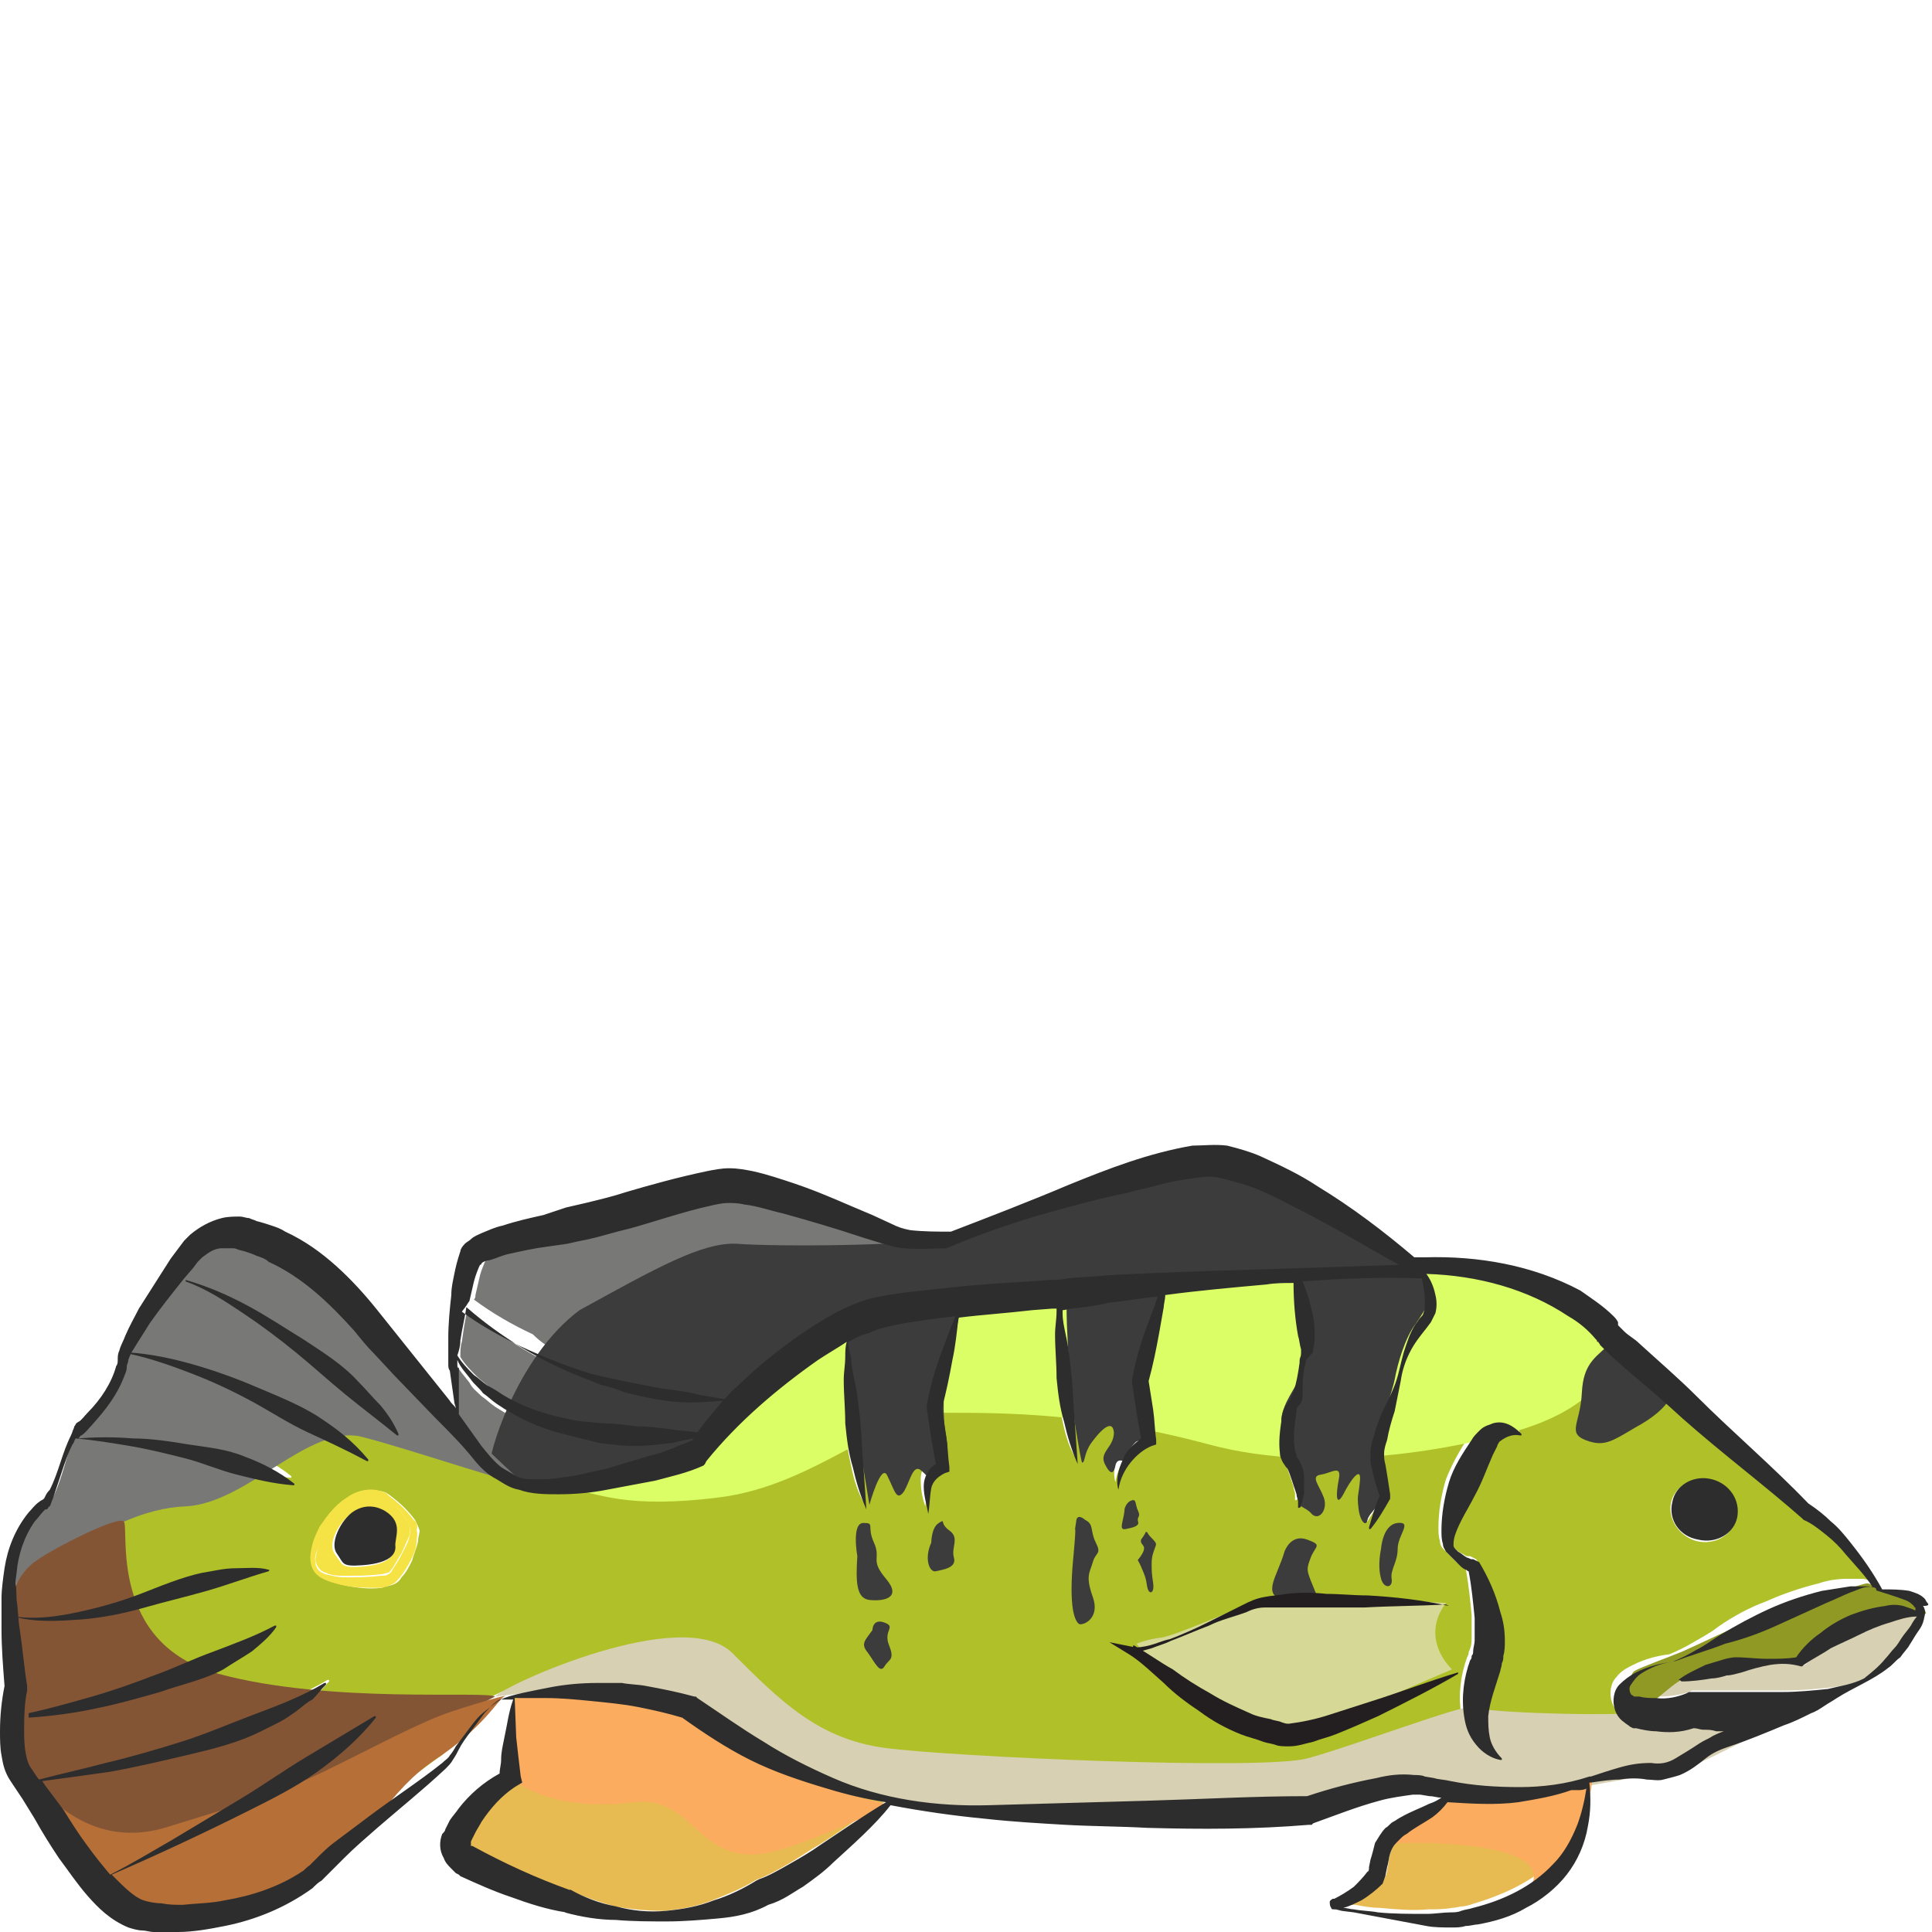 <?xml version="1.0" encoding="utf-8"?>
<!-- Generator: Adobe Illustrator 23.0.0, SVG Export Plug-In . SVG Version: 6.00 Build 0)  -->
<svg version="1.1" id="Layer_1" xmlns="http://www.w3.org/2000/svg" xmlns:xlink="http://www.w3.org/1999/xlink" x="0px" y="0px"
	 viewBox="0 0 128 128" style="enable-background:new 0 0 128 128;" xml:space="preserve">
<style type="text/css">
	.st0{fill:#787877;}
	.st1{fill:#E8BA52;}
	.st2{fill:#D3B48C;}
	.st3{fill:#D8D0B2;}
	.st4{fill:#F5E345;}
	.st5{fill:#B0C029;}
	.st6{fill:#3D3C3C;}
	.st7{fill:#2D2D2D;}
	.st8{fill:#DBFE66;}
	.st9{fill:#845535;}
	.st10{fill:#919925;}
	.st11{fill:#B56F37;}
	.st12{fill:#FCAC5F;}
	.st13{fill:#D6D895;}
	.st14{fill:#231F20;}
</style>
<g>
	<g>
		<path class="st0" d="M32.4,91.9c0.3,0.2,0.6,0.4,1,0.6c1.3,0.8,2.8,1.3,4.3,1.6c0.7,0.2,1.5,0.2,2.3,0.3c0.8,0,1.5,0.1,2.3,0.2
			c0.8,0,1.5,0.1,2.3,0.2c0.6,0,1.1,0.1,1.7,0.2c0.5-0.7,1.1-1.4,1.7-2.1c-1.3,0.2-2.5,0.2-3.8,0c-0.9-0.1-1.7-0.3-2.5-0.5
			c-0.4-0.1-0.8-0.3-1.2-0.4c-0.4-0.1-0.8-0.3-1.2-0.4c-1.6-0.6-3.1-1.3-4.6-2.2c-1.3-0.8-2.5-1.7-3.7-2.7c-0.2,0.7-0.3,1.5-0.4,2.2
			c-0.1,0.3-0.1,0.6-0.1,1c0.3,0.5,0.7,0.9,1.1,1.3C31.8,91.4,32.1,91.6,32.4,91.9z"/>
		<path class="st0" d="M30.3,91.5l0,1.4c0,0.3,0,0.7,0,1c0.5,0.7,1,1.4,1.5,2.1c0.4,0.5,0.8,1,1.3,1.4c0.3,0.2,0.6,0.5,1,0.6
			c0.4,0.1,0.9,0.2,1.3,0.2c0.5,0,1-0.1,1.6-0.1c1-0.2,2.1-0.4,3.1-0.6c1-0.3,2-0.6,3-0.9c0.5-0.2,1-0.3,1.5-0.5
			c0.4-0.2,0.8-0.3,1.2-0.5c0,0,0,0,0-0.1c-0.5,0.1-0.9,0.2-1.4,0.3c-0.8,0.1-1.6,0.1-2.4,0.2c-0.8,0-1.6-0.1-2.4-0.2l-1.2-0.3
			c-0.4-0.1-0.8-0.2-1.2-0.3c-1.5-0.4-3-1.1-4.4-2c-0.3-0.2-0.6-0.5-0.9-0.7c-0.3-0.3-0.6-0.5-0.8-0.9c-0.3-0.4-0.7-0.8-0.9-1.3
			c0,0,0,0,0,0.1l0,0.3c0,0.1,0,0.2,0,0.3L30.3,91.5z"/>
		<path class="st1" d="M49.6,116.6c-1.6-0.8-3.1-1.7-4.5-2.8c-0.9-0.3-1.9-0.5-2.9-0.7c-1-0.2-2-0.3-3.1-0.4c-1-0.1-2.1-0.2-3.1-0.2
			c-0.7,0-1.3,0-2,0l0.1,2.6c0.1,0.9,0.1,1.8,0.3,2.6l0.1,0.4l-0.5,0.3c-0.9,0.6-1.6,1.4-2.2,2.3c-0.2,0.2-0.3,0.5-0.4,0.7l-0.2,0.4
			l-0.1,0.2c0,0.1,0,0,0,0.1c0,0,0,0.1,0,0.1c0,0,0,0,0,0.1l0,0c0,0,0,0,0,0c0,0,0.1,0,0.1,0c1,0.6,2.1,1.1,3.2,1.6
			c1.1,0.5,2.1,1,3.2,1.3l0.1,0c1,0.5,2,0.8,3,1.1c1.1,0.2,2.2,0.3,3.3,0.3c1.1-0.1,2.2-0.3,3.2-0.7c1-0.4,2-0.8,2.8-1.3l0,0
			l0.2-0.1c0.6-0.2,1.3-0.6,2-1c0.7-0.4,1.4-0.9,2.1-1.3c1.3-0.8,2.9-2,4.3-2.8c-1.3-0.3-2.6-0.6-3.9-0.9
			C53,118,51.3,117.4,49.6,116.6z"/>
		<path class="st0" d="M39.5,90.6c1.6,0.5,3.2,0.7,4.8,1c0.8,0.2,1.6,0.3,2.4,0.4c0.5,0.1,1.1,0.2,1.7,0.3c0.2-0.3,0.5-0.5,0.8-0.8
			c1.3-1.2,2.6-2.4,4.1-3.4c1.5-1,2.9-2,4.9-2.5c1.8-0.4,3.5-0.6,5.2-0.7c1.7-0.1,3.4-0.3,5.2-0.4l1.3-0.1c0.4,0,0.8,0,1.2-0.1
			c0.9-0.1,1.7-0.2,2.6-0.2c3.4-0.3,6.9-0.3,10.3-0.4l9.1-0.3c-2.2-1.2-4.3-2.5-6.5-3.6c-1.2-0.6-2.5-1.2-3.7-1.7
			c-0.6-0.2-1.3-0.4-1.9-0.5c-0.6-0.1-1.2,0-1.8,0.1c-0.7,0.1-1.3,0.2-2,0.4c-0.7,0.1-1.3,0.3-2,0.5c-1.4,0.3-2.7,0.7-4.1,1
			c-2.7,0.7-5.4,1.6-8,2.7l0,0l0,0c-0.9,0.1-1.9,0.1-2.8,0c-0.5,0-1-0.2-1.4-0.3l-1.3-0.4c-1.8-0.6-3.5-1.1-5.3-1.6
			c-0.9-0.2-1.8-0.5-2.6-0.6c-0.4-0.1-0.9-0.1-1.1-0.1c-0.4,0.1-0.8,0.1-1.2,0.2c-1.7,0.4-3.5,1-5.3,1.5c-0.9,0.3-1.8,0.5-2.7,0.7
			c-0.5,0.1-1,0.2-1.4,0.3l-1.4,0.2c-0.9,0.2-1.8,0.3-2.6,0.5c-0.4,0.1-0.9,0.2-1.2,0.4c-0.2,0.1-0.4,0.1-0.5,0.2
			c-0.1,0-0.1,0.1-0.1,0.1c0,0,0,0,0,0c-0.1,0.3-0.3,0.7-0.4,1.1c-0.1,0.4-0.2,0.9-0.3,1.3c0,0.1,0,0.2-0.1,0.3
			c1.2,0.9,2.6,1.7,3.9,2.3C36.4,89.5,37.9,90.1,39.5,90.6z"/>
		<path class="st1" d="M104.2,118.3c-1.1,0.4-2.3,0.6-3.5,0.8c-1.6,0.2-3.2,0.2-4.7,0c-0.3,0.4-0.6,0.7-1,1
			c-0.6,0.4-1.2,0.8-1.7,1.1c-0.1,0.1-0.3,0.2-0.4,0.3c-0.1,0.1-0.2,0.2-0.3,0.3c-0.2,0.2-0.3,0.4-0.4,0.7c-0.1,0.3-0.2,0.6-0.2,0.9
			l-0.1,0.5c0,0.2-0.1,0.4-0.2,0.6l0,0l0,0c-0.4,0.5-0.9,0.9-1.4,1.1c-0.4,0.2-0.8,0.4-1.2,0.5c0.2,0.1,0.5,0.1,0.7,0.1
			c0.5,0.1,1.1,0.2,1.6,0.2c1.1,0.1,2.2,0.2,3.2,0.1c0.5,0,1.1,0,1.6-0.1c0.3,0,0.5-0.1,0.7-0.1c0.2,0,0.5-0.1,0.8-0.2
			c2-0.6,3.9-1.5,5.3-2.9c0.7-0.7,1.2-1.6,1.6-2.6c0.3-0.8,0.5-1.7,0.7-2.6c-0.2,0-0.4,0-0.6,0.1
			C104.5,118.3,104.4,118.3,104.2,118.3z"/>
		<path class="st2" d="M107.2,88C107.2,88,107.2,88,107.2,88c0-0.1,0-0.1,0-0.1C107.2,87.9,107.2,87.9,107.2,88L107.2,88z"/>
		<path class="st2" d="M105.6,88.5l0-0.1C105.6,88.4,105.6,88.4,105.6,88.5C105.6,88.5,105.6,88.5,105.6,88.5z"/>
		<path class="st3" d="M113.2,110.2c0.3-0.1,0.7-0.2,1-0.3c0.3-0.1,0.7-0.2,1-0.2c0.7,0,1.4,0.1,2.1,0.1c0.6,0,1.2,0,1.9-0.1
			c0.5-0.6,1-1.1,1.6-1.6c0.6-0.5,1.3-0.9,2-1.2c0.7-0.3,1.5-0.5,2.3-0.6c0.4,0,0.8,0,1.2,0c0.3,0,0.6,0.1,0.8,0.3c0,0,0-0.1,0-0.2
			c0,0,0-0.1-0.1-0.1c-0.1-0.2-0.4-0.3-0.6-0.4c-0.5-0.2-1.8-0.6-1.8-0.6c0,0,0,0-0.1-0.1c0-0.2-0.6-0.2-0.9-0.1
			c-0.3,0.1-0.5,0.2-0.8,0.3c-0.5,0.2-1.1,0.5-1.6,0.7c-1.1,0.5-2.2,1-3.3,1.5c-1.1,0.5-2.3,0.9-3.4,1.2c-0.6,0.2-1.2,0.4-1.7,0.6
			l-0.9,0.3c-0.3,0.1-0.5,0.2-0.9,0.3l0,0l0,0c-0.8,0.1-1.5,0.3-2.1,0.8c-0.3,0.2-0.5,0.5-0.7,0.8c-0.1,0.2-0.1,0.4,0.1,0.6
			c0.1,0.1,0.1,0.1,0.2,0.1c0,0,0.1,0,0.1,0c0,0,0,0,0.1,0l0.1,0c0.4,0,0.7,0.1,1.1,0.1c0.7,0,1.4-0.1,2-0.3l0.2-0.1l0.4,0
			c0.1,0,0.4,0,0.6,0l0.7,0l1.5,0c1,0,2,0,3,0c1,0,2-0.1,3-0.2c0.8-0.1,1.7-0.3,2.4-0.7c0.5-0.4,1-0.9,1.4-1.3
			c0.2-0.2,0.4-0.4,0.6-0.7c0.2-0.2,0.3-0.4,0.5-0.7c0.2-0.3,0.4-0.5,0.6-0.8c0.2-0.2,0.3-0.4,0.4-0.6c-0.6,0-1.2,0.2-1.8,0.4
			c-0.7,0.2-1.3,0.5-2,0.8c-0.6,0.3-1.3,0.6-1.9,0.9c-0.6,0.3-1.3,0.7-1.8,1.1l-0.1,0.1l-0.1,0c-0.7-0.1-1.3-0.2-2-0.1
			c-0.7,0.1-1.3,0.4-1.9,0.5c-0.3,0.1-0.6,0.1-1,0.2c-0.3,0.1-0.6,0.1-1,0.2c-0.7,0.1-1.3,0.2-2,0.2l0,0c0,0-0.1,0-0.1-0.1
			c0,0,0,0,0-0.1C111.9,110.8,112.5,110.5,113.2,110.2z"/>
		<path class="st4" d="M25.6,98.9c-0.8-0.1-1.6,0.2-2.2,0.6c-0.6,0.5-1.1,1.1-1.6,1.8c-0.2,0.3-0.5,0.7-0.6,1
			c-0.2,0.4-0.3,0.8-0.3,1.1c0.1,0.4,0.3,0.7,0.7,0.8c0.4,0.2,0.8,0.2,1.2,0.2c0.8,0,1.7,0,2.4-0.1c0.2,0,0.4-0.1,0.5-0.1
			c0.1,0,0.2-0.2,0.3-0.3c0.2-0.3,0.4-0.7,0.6-1c0.2-0.4,0.3-0.7,0.5-1.1c0.1-0.4,0.1-0.7-0.1-1C26.6,100.2,26.1,99.6,25.6,98.9z
			 M26.1,102.6c0,0.7-0.8,1.1-2.2,1.2c-1.4,0.1-1.2-0.2-1.7-0.8c-0.5-0.7,0.1-1.8,0.8-2.5c0,0,1.1-1.1,2.4-0.3
			C26.8,100.9,26.1,101.9,26.1,102.6z"/>
		<path class="st5" d="M113.5,114.2c-0.3,0-0.5,0-0.8-0.1c-0.2,0-0.4,0-0.7-0.1c-0.9,0.3-1.7,0.3-2.5,0.2c-0.4-0.1-0.9-0.1-1.3-0.2
			l-0.2,0l-0.2-0.1c-0.2-0.1-0.3-0.2-0.4-0.3c-0.3-0.2-0.5-0.5-0.6-0.8c-0.2-0.6-0.1-1.3,0.3-1.7c0.3-0.4,0.7-0.6,1.1-0.8
			c0.8-0.4,1.6-0.6,2.4-0.7c0.5-0.2,1.1-0.5,1.6-0.8c0.5-0.3,1.1-0.6,1.6-1c1-0.7,2.1-1.3,3.2-1.7c1.1-0.5,2.3-0.9,3.5-1.2
			c0.6-0.2,1.2-0.3,1.9-0.3c0.3,0,0.6,0,1,0c0.2,0,0.3,0.1,0.5,0.1c-0.6-0.7-1.2-1.5-1.8-2.2c-0.4-0.5-0.9-0.9-1.3-1.3
			c-0.5-0.4-1-0.8-1.5-1l0,0l-0.1-0.1c-2.6-2.2-5.3-4.3-7.9-6.6c-1.3-1.2-2.5-2.3-3.9-3.4c-0.3-0.3-0.7-0.6-1-0.9
			c-0.2-0.2-0.3-0.3-0.5-0.5c0,0-0.1-0.1-0.1-0.1c0,0-0.1-0.1-0.1-0.2c0,0,0-0.1-0.1-0.1c0,0-0.1-0.1-0.1-0.1
			c-0.5-0.5-1.1-1-1.8-1.5c-2.7-1.8-6.1-2.7-9.4-2.8c0.3,0.4,0.5,0.9,0.6,1.4c0.1,0.4,0.1,0.8,0,1.2c-0.1,0.2-0.2,0.4-0.3,0.6
			l-0.3,0.4c-0.4,0.5-0.8,1-1.1,1.6c-0.3,0.6-0.5,1.2-0.6,1.9l-0.4,2c-0.1,0.6-0.3,1.3-0.5,1.9c-0.1,0.3-0.1,0.6-0.2,0.9
			c0,0.3,0,0.4,0.1,0.8c0.1,0.6,0.2,1.3,0.3,1.9l0,0.2l0,0.1c-0.4,0.7-0.9,1.3-1.3,2c0,0,0,0-0.1,0c0,0,0,0,0-0.1
			c0.2-0.7,0.4-1.4,0.7-2.1c-0.2-0.6-0.4-1.2-0.5-1.8c0-0.2-0.1-0.3-0.1-0.5c0-0.2,0-0.4,0-0.6c0-0.4,0.1-0.7,0.2-1
			c0.2-0.7,0.4-1.3,0.7-1.9c0.3-0.6,0.6-1.2,0.8-1.8c0.2-0.6,0.4-1.3,0.5-1.9c0.2-0.7,0.4-1.3,0.8-1.9c0.1-0.1,0.2-0.3,0.3-0.4
			c0.1-0.1,0.1-0.2,0.2-0.3c0.1-0.2,0.1-0.5,0.1-0.8c0-0.5-0.1-1-0.2-1.5c-2.6,0-5.2,0.1-7.9,0.2c0.2,0.5,0.4,1,0.5,1.5
			c0.2,0.6,0.3,1.3,0.3,2c0,0.3,0,0.7-0.1,1c0,0.1,0,0.2-0.1,0.3l-0.1,0.1l-0.1,0.1c-0.1,0.1-0.1,0.3-0.2,0.4
			c-0.2,0.6-0.1,1.3-0.2,2c0,0.2,0,0.4-0.1,0.6c0,0,0,0.1-0.1,0.2c0,0.1-0.1,0.1-0.1,0.1c0,0,0,0.1-0.1,0.2
			c-0.1,0.3-0.1,0.6-0.1,0.9c-0.1,0.6,0,1.2,0,1.8c0,0.1,0.1,0.2,0.1,0.3c0,0,0.2,0.3,0.2,0.4c0.2,0.4,0.2,0.7,0.3,1.1
			c0,0.4,0,0.7,0,1c0,0.2-0.1,0.3-0.1,0.5c0,0.1-0.1,0.2-0.1,0.3c0,0.1-0.1,0.2-0.2,0.2c0,0,0,0,0,0c0,0,0,0,0,0l0,0
			c0-0.1,0-0.3,0-0.4c0-0.2-0.1-0.3-0.1-0.5c-0.1-0.3-0.2-0.6-0.3-0.9c-0.1-0.3-0.2-0.6-0.3-0.8c-0.1-0.1-0.1-0.1-0.3-0.4
			c-0.1-0.2-0.2-0.4-0.2-0.6c-0.2-0.8-0.1-1.5,0.1-2.2c0.1-0.3,0.2-0.7,0.3-1c0-0.1,0.1-0.2,0.2-0.3c0-0.1,0.1-0.1,0.1-0.1
			c0,0,0,0,0-0.1c0.1-0.1,0.1-0.2,0.2-0.4c0.2-0.6,0.3-1.3,0.4-1.9c0-0.2,0.1-0.3,0.1-0.5l0-0.1l0-0.1c0,0,0-0.1,0-0.2
			c0-0.3-0.1-0.6-0.2-0.9c-0.2-1.1-0.3-2.3-0.3-3.5c-0.6,0-1.2,0.1-1.8,0.1c-2.2,0.2-4.5,0.5-6.7,0.7c0,0.3-0.1,0.5-0.1,0.8
			c-0.1,0.6-0.2,1.1-0.3,1.7c-0.2,1.1-0.4,2.2-0.7,3.2c0.1,0.6,0.2,1.3,0.3,1.9c0.1,0.7,0.1,1.3,0.2,2l0,0.3l-0.3,0.1
			c-0.5,0.2-1,0.6-1.4,1.1c-0.4,0.5-0.7,1.1-0.8,1.8c-0.2-0.7,0-1.4,0.3-2c0.3-0.5,0.7-1,1.2-1.4c-0.1-0.6-0.2-1.1-0.3-1.7
			c-0.1-0.7-0.2-1.3-0.3-2l0-0.1l0-0.1c0.3-1.1,0.6-2.2,0.9-3.3c0.2-0.5,0.4-1.1,0.6-1.6c0.1-0.2,0.1-0.4,0.2-0.6
			c-1.1,0.1-2.1,0.3-3.2,0.4c-0.9,0.1-1.7,0.2-2.5,0.4c-0.2,0-0.4,0.1-0.6,0.1c0,0.1,0,0.1,0,0.2c0.1,0.5,0.2,0.9,0.2,1.4
			c0.1,0.9,0.3,1.9,0.4,2.8c0.1,1,0.2,1.9,0.2,2.9l0.2,2.9c-0.5-0.9-0.7-1.8-0.9-2.8c-0.2-0.9-0.3-1.9-0.5-2.9
			c-0.1-1-0.2-1.9-0.1-2.9c0-0.5,0-1,0.1-1.5c0-0.1,0-0.1,0-0.2c-0.1,0-0.2,0-0.3,0l-1.3,0.1c-1.6,0.1-3.3,0.3-4.9,0.5
			c-0.1,1-0.2,1.9-0.4,2.8c-0.2,1.1-0.4,2.2-0.7,3.2c0.1,0.6,0.2,1.3,0.3,1.9c0.1,0.7,0.1,1.3,0.2,2l0,0.3l-0.3,0.1
			c-0.4,0.2-0.8,0.5-0.9,1c-0.2,0.5-0.1,1.1-0.2,1.7c-0.2-0.6-0.3-1.1-0.3-1.8c0-0.3,0.1-0.7,0.3-1c0.1-0.2,0.3-0.3,0.5-0.5
			c-0.1-0.6-0.2-1.1-0.3-1.7c-0.1-0.7-0.2-1.3-0.3-2l0-0.1l0-0.1c0.3-1.1,0.6-2.2,0.9-3.3c0.2-0.5,0.4-1.1,0.6-1.6
			c0.1-0.3,0.3-0.7,0.4-1c0,0,0,0,0,0c-1.7,0.2-3.4,0.4-4.9,0.8c-0.4,0.1-0.7,0.2-1.1,0.4c-0.4,0.2-0.7,0.3-1.1,0.5c0,0,0,0,0,0
			c0.1,0.4,0.1,0.7,0.2,1.1c0.1,0.5,0.2,0.9,0.2,1.4c0.1,0.9,0.3,1.9,0.4,2.8c0.1,1,0.2,1.9,0.2,2.9l0.2,2.9
			c-0.5-0.9-0.7-1.8-0.9-2.8c-0.2-0.9-0.3-1.9-0.5-2.9c-0.1-1-0.2-1.9-0.1-2.9c0-0.5,0-1,0.1-1.5c0-0.3,0.1-0.7,0.1-1
			c-0.7,0.4-1.3,0.7-1.9,1.2c-2.8,1.9-5.3,4.1-7.4,6.7l-0.1,0.2l-0.1,0.1c-1.1,0.5-2.1,0.7-3.2,1c-1,0.2-2.1,0.5-3.2,0.6
			c-1.1,0.2-2.1,0.3-3.2,0.3c-0.9,0-1.8,0-2.6-0.3c-0.5-0.1-1-0.4-1.5-0.7c-0.5-0.4-1-0.8-1.5-1.3c-0.9-1-1.8-1.9-2.6-2.8l-2.7-2.8
			l-1.3-1.4c-0.5-0.5-0.9-1-1.3-1.5c-1.7-1.9-3.5-3.6-5.7-4.6c-0.3-0.1-0.5-0.3-0.8-0.4c-0.3-0.1-0.6-0.2-0.8-0.3l-0.4-0.1
			c-0.1,0-0.2-0.1-0.4-0.1c-0.2,0-0.5,0-0.7,0c-0.5,0.1-0.9,0.3-1.3,0.6c-0.1,0.1-0.2,0.2-0.3,0.3l-0.3,0.4l-0.6,0.7
			c-0.8,1-1.6,2-2.3,3c-0.4,0.5-0.7,1-1,1.6c-0.1,0.3-0.3,0.5-0.4,0.8c-0.1,0.1-0.1,0.3-0.1,0.4c0,0.2-0.1,0.4-0.1,0.5
			c-0.4,1.4-1.3,2.4-2.2,3.4c-0.2,0.2-0.4,0.5-0.7,0.7c-0.1,0-0.1,0.1-0.2,0.2c1.2-0.1,2.4-0.1,3.6,0c1.2,0.1,2.5,0.2,3.7,0.4
			c1.2,0.2,2.5,0.4,3.7,0.8c1.2,0.4,2.3,1,3.3,1.8c0,0,0,0.1,0,0.1c0,0,0,0-0.1,0c-1.3-0.1-2.5-0.4-3.7-0.7
			c-1.2-0.3-2.3-0.7-3.5-1.1c-1.2-0.3-2.4-0.6-3.6-0.8c-1.2-0.2-2.4-0.4-3.6-0.5C5.1,95.3,5,95.4,5,95.5c-0.2,0.6-0.5,1.2-0.7,1.8
			l-0.6,1.8c-0.1,0.2-0.1,0.3-0.2,0.5c0,0,0,0.1-0.1,0.1c0,0,0,0.1-0.1,0.1c-0.1,0.1-0.1,0-0.1,0l0,0c0,0-0.1,0.1-0.1,0.1
			c-0.2,0.2-0.4,0.4-0.6,0.7c-0.7,1-1.1,2.2-1.2,3.4c-0.1,0.6-0.1,1.2,0,1.8c0,0.6,0.1,1.3,0.2,1.9c0.1,1.3,0.3,2.6,0.5,3.8l0,0.1
			l0,0.2c-0.1,0.9-0.2,1.9-0.2,2.8c0,0.9,0.2,1.9,0.5,2.4l0.2,0.3l0.2,0.3l0.1,0.1c1.5-0.3,3-0.7,4.4-1.1c1.7-0.4,3.3-0.9,5-1.4
			c1.6-0.5,3.2-1.2,4.8-1.8c1.6-0.6,3.2-1.2,4.7-2.1l0,0c0,0,0.1,0,0.1,0c0,0,0,0.1,0,0.1c-0.3,0.3-0.6,0.7-0.9,1
			c-0.3,0.3-0.7,0.6-1.1,0.8c-0.4,0.3-0.8,0.5-1.1,0.7c-0.4,0.2-0.8,0.4-1.2,0.6c-1.6,0.8-3.3,1.2-5,1.6c-1.7,0.4-3.4,0.8-5.1,1.1
			c-1.5,0.2-3,0.5-4.4,0.6l0.2,0.4l0.8,1.3c0.5,0.8,1.1,1.6,1.6,2.4c0.5,0.7,1,1.3,1.5,1.9c1.4-0.8,2.7-1.5,4.1-2.3
			c1.5-0.9,3-1.8,4.5-2.7c1.5-0.9,2.9-1.9,4.4-2.8c1.5-0.9,3-1.7,4.5-2.7c0,0,0.1,0,0.1,0c0,0,0,0.1,0,0.1c-1.1,1.5-2.5,2.6-3.9,3.6
			c-1.4,1-3,1.8-4.6,2.6c-2.9,1.5-5.9,3-9,4.2c0.1,0.1,0.1,0.1,0.2,0.2c0.6,0.7,1.3,1.3,1.9,1.5c0.2,0.1,0.7,0.2,1.2,0.2
			c0.5,0,0.9,0.1,1.4,0.1c0.9,0,1.9-0.1,2.8-0.3c1.8-0.3,3.6-0.9,5.1-1.9c0.2-0.1,0.4-0.3,0.5-0.4l0.2-0.2l0.3-0.3
			c0.4-0.3,0.8-0.7,1.1-1c0.8-0.6,1.6-1.3,2.4-1.8c1.6-1.2,3.2-2.3,4.8-3.5c0.2-0.1,0.4-0.3,0.5-0.5c0.1-0.1,0.3-0.4,0.4-0.6
			c0.3-0.4,0.6-0.8,0.9-1.2c0.3-0.4,0.6-0.8,1-1.1c0.3-0.3,0.6-0.6,1.1-0.8c0.5-0.3,2.2-0.6,3.2-0.8c1.1-0.2,2.2-0.3,3.2-0.3
			c0.5,0,1.1,0,1.6,0c0.5,0.1,1.1,0.1,1.6,0.2c1.1,0.1,2.2,0.4,3.2,0.7l0.1,0l0.1,0.1c1.5,1,2.9,2,4.4,2.9c1.5,0.9,3,1.8,4.6,2.4
			c3.2,1.4,6.8,1.9,10.3,1.8l10.6-0.3c3.5-0.1,7-0.3,10.5-0.3c1.5-0.5,3-0.9,4.6-1.2c0.8-0.1,1.6-0.2,2.5-0.2c0.2,0,0.5,0.1,0.7,0.1
			l0.6,0.1c0.4,0.1,0.8,0.2,1.1,0.2c1.5,0.3,3.1,0.4,4.6,0.4c1.6,0,3.1-0.2,4.6-0.7l0,0c0,0,0,0,0,0c0,0,0.1,0,0.1,0
			c0.6-0.2,1.2-0.4,1.9-0.6c0.7-0.2,1.3-0.3,2.1-0.3c0.6,0,1-0.1,1.6-0.3c0.5-0.2,1-0.6,1.6-1c0.3-0.2,0.6-0.4,0.9-0.5
			c0.3-0.2,0.7-0.3,1-0.4c0.7-0.2,1.4-0.4,2.1-0.6c-0.5,0.1-1.1,0.1-1.6,0.1C114.6,114.2,114,114.2,113.5,114.2z M110.7,99.6
			c0.2-1.1,1.4-1.8,2.6-1.5c1.2,0.3,2,1.4,1.7,2.5c-0.2,1.1-1.4,1.8-2.6,1.5C111.3,101.8,110.5,100.7,110.7,99.6z M27.7,102.1
			c-0.1,0.5-0.3,0.9-0.4,1.3c-0.2,0.4-0.4,0.8-0.7,1.1c-0.1,0.2-0.3,0.4-0.6,0.5c-0.3,0.1-0.5,0.1-0.7,0.2c-0.9,0.1-1.7,0-2.6-0.2
			c-0.4-0.1-0.8-0.2-1.2-0.4c-0.4-0.2-0.8-0.5-0.8-1c-0.1-0.4,0-0.9,0.1-1.3c0.1-0.4,0.3-0.8,0.5-1.2c0.4-0.8,1-1.4,1.8-1.9
			c0.7-0.5,1.7-0.6,2.5-0.3c0.7,0.5,1.3,1,1.9,1.8c0.1,0.2,0.2,0.4,0.3,0.7C27.8,101.6,27.7,101.8,27.7,102.1z M100.6,94.9
			C100.6,94.9,100.6,94.9,100.6,94.9L100.6,94.9c-0.6,0-1.1,0.1-1.3,0.3c-0.1,0.1-0.1,0.1-0.2,0.2c0,0-0.1,0.1-0.1,0.2
			c-0.1,0.2-0.2,0.4-0.3,0.6c-0.4,0.9-0.8,1.8-1.2,2.7c-0.4,0.9-1.1,1.7-1.3,2.6c-0.1,0.2-0.1,0.5-0.1,0.7c0,0.1,0,0.2,0.1,0.2
			c0,0.1,0.2,0.2,0.2,0.2c0.2,0.2,0.4,0.3,0.6,0.4c0.1,0.1,0.2,0.1,0.3,0.1c0,0,0.1,0,0.1,0c0,0,0,0,0,0l0,0c0.1,0,0,0,0,0
			c0,0,0,0,0,0l0.4,0.2c0.6,1,1.1,2.1,1.4,3.3c0.1,0.6,0.2,1.2,0.3,1.9c0,0.3,0,0.7-0.1,1c0,0.2-0.1,0.3-0.1,0.5
			c0,0.2-0.1,0.4-0.1,0.5c-0.4,1-0.7,2-0.8,3c0,0.5,0,1,0.1,1.4c0.1,0.5,0.4,0.9,0.8,1.4c0,0,0,0.1,0,0.1c0,0-0.1,0-0.1,0
			c-0.6-0.1-1.2-0.5-1.6-1c-0.4-0.5-0.7-1.2-0.8-1.9c-0.2-1.3,0-2.6,0.4-3.7c0.1-0.2,0.1-0.2,0.1-0.3c0-0.1,0.1-0.2,0.1-0.3
			c0.1-0.2,0.1-0.5,0.1-0.7c0-0.5,0-1,0-1.5c-0.1-1-0.2-2.1-0.4-3.1c-0.1,0-0.1-0.1-0.2-0.1c-0.1-0.1-0.2-0.2-0.4-0.3
			c-0.2-0.2-0.4-0.4-0.6-0.6c-0.1-0.1-0.2-0.2-0.3-0.3c-0.1-0.1-0.2-0.3-0.2-0.5c-0.1-0.3-0.1-0.6-0.1-0.9c0-1.1,0.2-2.2,0.5-3.2
			c0.4-1,0.9-1.9,1.5-2.8c0.2-0.2,0.3-0.4,0.5-0.6c0.1-0.1,0.2-0.2,0.4-0.3c0.2-0.1,0.3-0.2,0.5-0.2c0.7-0.2,1.3,0,1.7,0.4
			C100.7,94.8,100.7,94.9,100.6,94.9z"/>
		<path class="st6" d="M32.5,96.9c-0.2-0.2,1.6-6.9,5.9-10.1c5.1-2.8,8.1-4.5,10.4-4.4c2.3,0.2,12.8,0.2,15.1-0.6
			c2.3-0.8,14.1-5.2,16.4-4.9c2.3,0.3,8.2,3.6,9.6,4.4c1.4,0.8,4.2,2.7,4,2.7c-0.2,0-11.6,0.8-17.1,1c-5.5,0.2-9.3,0.1-14.5,1.3
			s-10.8,5.3-12.7,6.6s-2.6,3.8-6.3,4.2s-5.8,1.3-7.1,1.3c-1.4,0-2.8-0.6-3.2-1C32.7,97.1,32.5,96.9,32.5,96.9z"/>
		<path class="st7" d="M25.5,100.1c-1.4-0.8-2.4,0.3-2.4,0.3c-0.7,0.7-1.2,1.9-0.8,2.5c0.5,0.7,0.3,0.9,1.7,0.8
			c1.4-0.1,2.2-0.5,2.2-1.2C26.1,101.9,26.8,100.9,25.5,100.1z"/>
		<path class="st7" d="M112.5,102c1.2,0.3,2.4-0.4,2.6-1.5c0.2-1.1-0.5-2.2-1.7-2.5c-1.2-0.3-2.4,0.4-2.6,1.5
			C110.5,100.7,111.3,101.8,112.5,102z"/>
		<path class="st8" d="M38,98.7c1.6,0.2,3.4,1.3,9.7,0.5c6.3-0.8,10.9-5.6,14.9-5.6s9.7,0,17.5,2.1s17,0.1,20.4-0.9
			c4.1-1.2,6.6-3.4,6.2-5.9c-0.3-2.4-5.3-4.7-9.8-4.7S66.7,85,63,85.8c-3.7,0.8-9.2,3.1-11,4.7c-1.8,1.6-4,5.5-6.2,6.2
			S38,98.7,38,98.7z"/>
		<path class="st0" d="M1.2,105.9c0.2-0.5,5.7-5.9,11.1-6.1c4.1-0.2,8.2-5.5,11.7-4.6s11.3,3.6,10.6,3s-5-4.7-6.9-6.6
			c-1.8-1.9-3.4-6.3-6.7-7.9c-3.3-1.6-4.9-3.2-6.8-2s-3,3-4.1,4.7c-1.1,1.8-1.8,4.2-2.4,5.2c-0.6,0.9-2.4,3.2-2.7,3.4
			c-0.3,0.1-1.1,4.3-1.9,4.7c-0.8,0.4-1.7,1.5-2,2.5S1.2,105.9,1.2,105.9z"/>
		<path class="st6" d="M57.6,99.7c0,0,0.8-2.9,1.2-1.9c0.5,1,0.6,1.7,1.1,1c0.4-0.7,0.6-1.8,1.1-1.4c0.5,0.4,0.6,0.8,0.9,0.4
			s1.1-1,0.8-2.5c-0.3-1.5-0.2-3.9,0.1-4.9c0.3-1,1-4.4,1-4.4s-7.3,1.5-7.6,1.5s0.4,6.1,0.4,6.1L57.6,99.7z"/>
		<path class="st9" d="M32.8,112.4c-0.7-0.4-10.9,0.5-18.3-1.5c-7.4-2-5.9-9.7-6.3-10.1c-0.4-0.4-4.7,1.8-5.8,2.6
			c-1.2,0.8-2.1,2.7-1.6,4.5s-0.2,7.5,0.4,9.2s1.3,4,3.2,5s8.5,0.4,11.8-1.4s10.7-4.1,12.2-5.4C29.8,113.9,32.8,112.4,32.8,112.4z"
			/>
		<path class="st6" d="M106.9,88.8c-1.1,1.1-2,1.4-2.1,3.5c-0.1,2.1-1.1,2.7,0.5,3.2c1,0.3,1.5,0,3-0.9c2.6-1.4,2.9-2.7,2-3.2
			C109.3,90.9,106.9,88.8,106.9,88.8z"/>
		<path class="st3" d="M32.8,112.4c0.7-0.8,12.4-6.1,15.7-2.9c3.2,3.2,5.7,5.7,10.1,6.3c4.4,0.6,25,1.5,28,0.7s10.6-3.7,11-3.4
			c0.4,0.3,7.1,0.6,11.1,0.4c4-0.2,7.1,0,8.4-0.3c1.3-0.3,3.6-0.3,1.9,0.4s-6.6,3.6-8,3.7s-6,1.3-9.7,1.4s-6.9-0.8-13.3,0.9
			c-6.5,1.7-19.8,0.5-22,0.3c-2.2-0.2-9.2-0.7-12.7-2.2s-7.4-4.1-8.5-4.7c-1.1-0.5-7.4-1.4-8.6-1"/>
		<path class="st6" d="M70.8,85.3c-0.4,0.2,0.2,7.6,0.2,7.6s0.6,4,0.7,4c0.2,0,0.1-0.6,0.6-1.3s1.4-1.7,1.5-0.7c0,1-1,1.3-0.6,2.1
			s0.6,0.6,0.7,0.1s0.5-0.3,0.5-0.3s0.5-1,0.9-1.3c0.4-0.2,1.5,0.1,1.1-1.2s-0.7-3.1-0.4-3.9c0.4-0.9,0.5-3.1,0.8-3.9
			s1.5-2.1,0.4-2.1C76,84.6,70.8,85.3,70.8,85.3z"/>
		<path class="st10" d="M108,111.5c-0.3,0.5-1,1.8,0.4,1.7c1.4-0.2,2.4-2,3.8-2.2c1.4-0.3,5.6-1.2,7.1-1c1.1-0.8,4-2.9,5.2-3
			c1.3-0.2,3,0,3.1-0.1c0.1-0.1-0.9-1.4-1.8-1.3c-0.9,0.1-1.7-0.7-2.1-0.7c-0.4,0-7,2.3-7.7,2.5s-3.8,1.7-4.5,2
			c-0.7,0.3-2.9,1.1-3.2,1.3C108,110.9,108,111.5,108,111.5z"/>
		<path class="st11" d="M2.5,118.3c0.7,0.7,3.6,4.2,8.4,2.8c4.8-1.5,6.9-2,10.5-3.7c3.5-1.7,6.4-3.3,8.5-4s4-1.2,3.5-1
			c-0.4,0.2-1.4,2.1-4.6,4.2c-3.1,2.1-4.1,5-7,6.9c-2.9,1.9-6.5,4.3-9.6,4c-3.1-0.3-5.1-1.6-6.6-3.6S2.5,118.3,2.5,118.3z"/>
		<path class="st12" d="M91.9,122.2c0.2-0.2,11.8-0.5,9.4,3c3.4-1.4,4.2-6.8,4.2-7.4c-2.1,0.7-8.3,0.8-9,0.7
			c-1.2,1.2-3.3,2.8-3.5,2.7C92.7,121.2,91.9,122.2,91.9,122.2z"/>
		<path class="st12" d="M33.8,118c0.4-0.2,2.3,2.1,8.2,1.4c4.1-0.5,4.2,4.4,9.1,3.3c2.3-0.5,7.9-3.1,7.9-3.1s-5.1-1.1-7.9-2.9
			c-2.8-1.8-2.5-3.6-6-4.2c-3.5-0.6-9.7-0.4-10.6-0.1s-0.7,3.1-0.8,3.4C33.5,115.9,33.8,118,33.8,118z"/>
		<path class="st6" d="M85.7,84c0.1,0.2,0.9,2.1,0.8,3.4s-0.5,3.5-0.5,4c-0.1,0.5-1,1.5-1.1,2.6s0.8,2.6,1,3.3
			c0.2,0.7,0.4,1.4,0.2,2s0.4,0.5,0.8,1c0.5,0.5,1.1-0.3,0.8-1.1c-0.3-0.8-0.9-1.4-0.2-1.5c0.7-0.1,1.4-0.7,1.2,0.3S88.5,99.9,89,99
			c0.5-1,1.2-1.9,1.1-0.9C90,99.2,89.9,99,90,99.9s0.5,1.3,0.6,0.8c0.1-0.5,1-1,0.9-1.8c-0.1-0.8-0.2-1.2-0.2-2.9
			c0.1-1.7,0.9-3.6,1.1-4.6c0.2-1.1,0.7-2.8,1.4-3.7c0.6-0.9,1.3-1.9,0.8-2.6s-0.7-1.4-0.9-1.4C93.5,83.7,85.7,84,85.7,84z"/>
		<path class="st7" d="M127.7,106.2c-0.1-0.1-0.1-0.2-0.2-0.3c-0.3-0.3-0.7-0.4-1-0.5c-0.6-0.1-1.2-0.1-1.8-0.1
			c-0.6-1.1-1.3-2.1-2.1-3.1c-0.4-0.5-0.8-1-1.3-1.4c-0.4-0.4-0.9-0.8-1.5-1.2c-2.4-2.5-5-4.7-7.4-7.1c-1.2-1.2-2.6-2.4-3.8-3.5
			c-0.3-0.3-0.7-0.5-1-0.8c-0.1-0.1-0.3-0.3-0.4-0.4c0,0,0-0.1,0-0.1l0-0.1c-0.1-0.2-0.2-0.3-0.3-0.4c-0.7-0.7-1.5-1.2-2.2-1.7
			c-3.2-1.7-6.8-2.3-10.3-2.2l-0.7,0c-2-1.7-4.1-3.3-6.4-4.7c-1.2-0.8-2.5-1.4-3.8-2c-0.7-0.3-1.4-0.5-2.2-0.7c-0.8-0.1-1.6,0-2.3,0
			c-2.9,0.5-5.5,1.5-8.2,2.6c-2.6,1.1-5.2,2.1-7.8,3.1c-0.9,0-1.8,0-2.7-0.1c-0.5-0.1-0.8-0.2-1.2-0.4l-1.3-0.6
			c-1.7-0.7-3.4-1.5-5.2-2.1c-0.9-0.3-1.8-0.6-2.7-0.8c-0.5-0.1-1-0.2-1.6-0.2c-0.5,0-1,0.1-1.5,0.2c-1.9,0.4-3.7,0.9-5.4,1.4
			c-0.9,0.3-1.8,0.5-2.6,0.7c-0.4,0.1-0.9,0.2-1.3,0.3L36,80.5c-0.9,0.2-1.8,0.4-2.7,0.7c-0.5,0.1-0.9,0.3-1.4,0.5
			c-0.2,0.1-0.5,0.2-0.7,0.4c-0.1,0.1-0.3,0.2-0.4,0.3c-0.2,0.2-0.3,0.4-0.3,0.5c-0.2,0.6-0.3,1-0.4,1.5c-0.1,0.5-0.2,0.9-0.2,1.4
			c-0.1,0.9-0.2,1.9-0.2,2.8c0,0.5,0,0.9,0,1.4c0,0.1,0,0.2,0,0.4c0,0.1,0,0.3,0.1,0.4l0.1,0.7l0.2,1.4c0,0.1,0.1,0.3,0.1,0.4
			c-0.1-0.2-0.3-0.3-0.4-0.5c-0.8-1-1.6-2-2.4-3l-1.2-1.5l-1.2-1.5c-0.8-1-1.7-2-2.7-2.9c-1-0.9-2.1-1.7-3.4-2.3
			c-0.3-0.2-0.6-0.3-0.9-0.4c-0.3-0.1-0.6-0.2-1-0.3c-0.2-0.1-0.3-0.1-0.5-0.2c-0.2,0-0.4-0.1-0.6-0.1c-0.4,0-0.8,0-1.2,0.1
			c-0.8,0.2-1.5,0.6-2.1,1.1c-0.1,0.1-0.3,0.3-0.4,0.4l-0.3,0.4l-0.6,0.8c-0.7,1.1-1.4,2.2-2.1,3.3c-0.3,0.6-0.6,1.1-0.9,1.8
			c-0.1,0.3-0.3,0.6-0.4,1c-0.1,0.2-0.1,0.4-0.1,0.6c0,0.1,0,0.3-0.1,0.4c-0.3,1.1-1,2.2-1.9,3.1c-0.2,0.2-0.4,0.5-0.6,0.6
			c0,0-0.2,0.1-0.2,0.2c-0.1,0.1-0.1,0.2-0.1,0.2c-0.1,0.2-0.1,0.3-0.2,0.5c-0.3,0.6-0.5,1.2-0.7,1.8c-0.2,0.6-0.4,1.2-0.7,1.8
			C3,99,3,99.2,2.9,99.3c0,0,0,0,0,0c-0.1,0.1-0.2,0.1-0.3,0.2c-0.3,0.2-0.5,0.5-0.7,0.7c-0.9,1.1-1.4,2.4-1.6,3.7
			c-0.1,0.7-0.2,1.4-0.2,2c0,0.6,0,1.3,0,2c0,1.3,0.1,2.5,0.2,3.8c-0.2,1-0.3,2-0.3,3c0,0.5,0,1.1,0.1,1.6c0.1,0.6,0.2,1.1,0.6,1.7
			l0.4,0.6l0.4,0.6l0.8,1.3c0.5,0.9,1,1.7,1.6,2.6c0.6,0.8,1.2,1.7,1.9,2.5c0.7,0.8,1.5,1.6,2.7,2.1c0.3,0.1,0.7,0.2,0.9,0.2
			c0.3,0,0.5,0.1,0.8,0.1c0.5,0,1.1,0,1.6,0c1,0,2.1-0.2,3.1-0.4c2-0.4,4-1.2,5.8-2.5c0.2-0.2,0.4-0.4,0.6-0.5
			c0.2-0.2,0.4-0.4,0.5-0.5c0.3-0.3,0.7-0.7,1-1c0.7-0.7,1.4-1.3,2.2-2c1.5-1.3,3-2.5,4.5-3.9c0.2-0.2,0.4-0.4,0.5-0.6
			c0.2-0.3,0.3-0.5,0.4-0.7c0.2-0.4,0.5-0.8,0.8-1.2c0.3-0.4,0.6-0.8,0.9-1.2c0.3-0.3,0.6-0.7,1-0.9c0.3,0,0.6,0,0.9,0
			c-0.3,0.8-0.4,1.7-0.6,2.6c-0.1,0.5-0.2,0.9-0.2,1.4c0,0.3-0.1,0.6-0.1,0.9c-1.1,0.6-2,1.4-2.7,2.3c-0.2,0.3-0.4,0.5-0.6,0.8
			l-0.2,0.4l-0.1,0.2c0,0.1-0.1,0.2-0.2,0.3c-0.2,0.5-0.2,1.1,0.1,1.6c0.1,0.3,0.3,0.5,0.5,0.7c0.1,0.1,0.2,0.2,0.3,0.3l0.2,0.1
			l0.1,0.1c1.1,0.5,2.2,1,3.4,1.4c1.1,0.4,2.3,0.8,3.6,1l-0.1,0c1.1,0.3,2.3,0.5,3.4,0.5c1.1,0.1,2.3,0.1,3.4,0.1
			c1.1,0,2.3-0.1,3.4-0.2c1.1-0.1,2.2-0.3,3.3-0.9c1-0.3,1.6-0.8,2.3-1.2c0.7-0.5,1.4-1,2-1.6c1.2-1.1,2.8-2.5,3.8-3.8
			c2.1,0.4,4.2,0.7,6.3,0.9c1.8,0.2,3.6,0.3,5.3,0.4c1.8,0.1,3.6,0.1,5.4,0.2c3.6,0.1,7.1,0.1,10.7-0.2l0.2,0l0.1-0.1
			c1.4-0.5,2.9-1.1,4.4-1.5c0.7-0.2,1.5-0.3,2.2-0.4c0.2,0,0.3,0,0.5,0l0.6,0.1c0.3,0,0.5,0.1,0.8,0.1c-0.3,0.2-0.5,0.3-0.8,0.4
			c-0.6,0.3-1.2,0.5-1.9,0.9c-0.2,0.1-0.3,0.2-0.5,0.3c-0.2,0.1-0.3,0.3-0.5,0.4c-0.3,0.3-0.5,0.7-0.7,1c-0.1,0.4-0.2,0.8-0.3,1.1
			l-0.1,0.5c0,0.1,0,0.3-0.1,0.3c-0.3,0.4-0.6,0.7-0.9,1c-0.4,0.3-0.9,0.6-1.3,0.8l-0.1,0c0,0-0.2,0.1-0.2,0.2c0,0.1,0,0.3,0.1,0.4
			c0,0.1,0.1,0.1,0.2,0.1l0.1,0l0.4,0.1l0.8,0.1c0.5,0.1,1.1,0.2,1.6,0.3c1.1,0.2,2.1,0.4,3.2,0.6c0.5,0.1,1.1,0.1,1.7,0.1
			c0.3,0,0.6,0,0.9-0.1c0.3,0,0.6-0.1,0.8-0.1c1.1-0.2,2.2-0.5,3.2-1.1c1-0.5,2-1.3,2.7-2.2c0.7-0.9,1.2-2,1.4-3.2
			c0.2-1,0.2-1.9,0.1-2.9c0,0,0.1,0,0.1,0c0.7-0.1,1.3-0.2,1.9-0.2c0.6-0.1,1.3-0.1,1.8,0c0.3,0,0.8,0.1,1.1,0
			c0.4-0.1,0.8-0.2,1.1-0.3c0.7-0.3,1.2-0.7,1.7-1.1c0.5-0.4,1-0.6,1.6-0.8c1.2-0.4,2.4-0.9,3.6-1.4c0.6-0.2,1.2-0.5,1.8-0.8
			c0.3-0.1,0.6-0.3,0.9-0.5c0.3-0.2,0.5-0.3,0.8-0.5c1.1-0.7,2.4-1.2,3.4-2c0.3-0.2,0.5-0.5,0.8-0.7c0.2-0.3,0.5-0.6,0.6-0.8
			c0.2-0.3,0.3-0.5,0.5-0.8c0.2-0.3,0.4-0.5,0.5-1.1c0.1-0.3,0-0.6-0.1-0.7C127.8,106.4,127.8,106.3,127.7,106.2z M107.2,88
			C107.2,88,107.2,88,107.2,88L107.2,88C107.2,87.9,107.2,87.9,107.2,88C107.2,87.9,107.2,87.9,107.2,88z M105.6,88.5
			C105.6,88.5,105.6,88.5,105.6,88.5c0-0.1,0-0.1,0-0.1L105.6,88.5z M31.1,86.2c0.1-0.4,0.2-0.9,0.3-1.3c0.1-0.4,0.3-0.9,0.4-1.1
			c0-0.1,0,0,0,0c0,0,0.1,0,0.1-0.1c0.1-0.1,0.3-0.2,0.5-0.2c0.4-0.1,0.8-0.3,1.2-0.4c0.9-0.2,1.8-0.4,2.6-0.5l1.4-0.2
			c0.4-0.1,0.9-0.2,1.4-0.3c0.9-0.2,1.8-0.5,2.7-0.7c1.8-0.5,3.5-1.1,5.3-1.5c0.4-0.1,0.9-0.2,1.2-0.2c0.3,0,0.7,0,1.1,0.1
			c0.9,0.1,1.7,0.4,2.6,0.6c1.8,0.5,3.5,1,5.3,1.6l1.3,0.4c0.4,0.1,1,0.3,1.4,0.3c1,0.1,1.9,0,2.8,0l0,0l0,0c2.6-1.1,5.3-2,8-2.7
			c1.4-0.4,2.7-0.7,4.1-1c0.7-0.2,1.3-0.3,2-0.5c0.7-0.2,1.3-0.3,2-0.4c0.7-0.1,1.3-0.2,1.8-0.1c0.6,0.1,1.2,0.3,1.9,0.5
			c1.3,0.4,2.5,1.1,3.7,1.7c2.2,1.1,4.3,2.4,6.5,3.6l-9.1,0.3c-3.4,0.1-6.9,0.2-10.3,0.4c-0.9,0.1-1.7,0.1-2.6,0.2
			c-0.4,0.1-0.8,0.1-1.2,0.1l-1.3,0.1c-1.7,0.1-3.4,0.2-5.2,0.4c-1.7,0.2-3.4,0.3-5.2,0.7c-1.9,0.5-3.4,1.5-4.9,2.5
			c-1.4,1-2.8,2.1-4.1,3.4c-0.3,0.2-0.5,0.5-0.8,0.8c-0.6-0.1-1.1-0.2-1.7-0.3c-0.8-0.2-1.6-0.3-2.4-0.4c-1.6-0.3-3.2-0.6-4.8-1
			c-1.6-0.5-3.1-1.1-4.6-1.8c-1.4-0.7-2.7-1.4-3.9-2.3C31,86.4,31,86.3,31.1,86.2z M30.5,88.8c0.1-0.7,0.3-1.5,0.4-2.2
			c1.1,1,2.4,1.9,3.7,2.7c1.5,0.9,3,1.6,4.6,2.2c0.4,0.2,0.8,0.3,1.2,0.4c0.4,0.1,0.8,0.3,1.2,0.4c0.8,0.2,1.7,0.4,2.5,0.5
			c1.3,0.2,2.5,0.1,3.8,0c-0.6,0.7-1.2,1.4-1.7,2.1c-0.6-0.1-1.2-0.1-1.7-0.2c-0.8-0.1-1.5-0.2-2.3-0.2c-0.8-0.1-1.5-0.2-2.3-0.2
			c-0.8-0.1-1.5-0.1-2.3-0.3c-1.5-0.3-3-0.8-4.3-1.6c-0.3-0.2-0.6-0.4-1-0.6c-0.3-0.2-0.6-0.5-0.9-0.7c-0.4-0.4-0.8-0.8-1.1-1.3
			C30.4,89.5,30.5,89.2,30.5,88.8z M30.3,90.5l0-0.3c0,0,0,0,0-0.1c0.2,0.5,0.6,0.9,0.9,1.3c0.2,0.3,0.6,0.6,0.8,0.9
			c0.3,0.2,0.6,0.5,0.9,0.7c1.3,0.9,2.8,1.6,4.4,2c0.4,0.1,0.8,0.2,1.2,0.3l1.2,0.3c0.8,0.1,1.6,0.2,2.4,0.2c0.8,0,1.6-0.1,2.4-0.2
			c0.5-0.1,0.9-0.2,1.4-0.3c0,0,0,0,0,0.1c-0.4,0.2-0.8,0.3-1.2,0.5c-0.5,0.2-1,0.4-1.5,0.5c-1,0.3-2,0.6-3,0.9
			c-1,0.2-2,0.5-3.1,0.6c-0.5,0.1-1,0.1-1.6,0.1c-0.5,0-0.9,0-1.3-0.2c-0.3-0.2-0.7-0.4-1-0.6c-0.5-0.4-0.9-0.9-1.3-1.4
			c-0.5-0.7-1-1.4-1.5-2.1c0-0.3,0-0.7,0-1l0-1.4l0-0.7C30.3,90.7,30.3,90.6,30.3,90.5z M54.4,122.2c-0.7,0.5-1.4,0.9-2.1,1.3
			c-0.7,0.4-1.4,0.8-2,1l-0.2,0.1l0,0c-0.8,0.5-1.8,1-2.8,1.3c-1,0.4-2.1,0.6-3.2,0.7c-1.1,0.1-2.2,0-3.3-0.3
			c-1.1-0.2-2.1-0.6-3-1.1l-0.1,0c-1.1-0.4-2.1-0.8-3.2-1.3c-1.1-0.5-2.1-1-3.2-1.6c0,0-0.1,0-0.1,0c0,0,0,0,0,0l0,0c0,0,0,0,0-0.1
			c0,0,0-0.1,0-0.1c0,0,0,0,0-0.1l0.1-0.2l0.2-0.4c0.1-0.2,0.3-0.5,0.4-0.7c0.6-0.9,1.3-1.7,2.2-2.3l0.5-0.3l-0.1-0.4
			c-0.1-0.8-0.2-1.7-0.3-2.6l-0.1-2.6c0.7,0,1.3,0,2,0c1.1,0,2.1,0.1,3.1,0.2c1,0.1,2.1,0.2,3.1,0.4c1,0.2,1.9,0.4,2.9,0.7
			c1.4,1,2.9,2,4.5,2.8c1.6,0.8,3.4,1.4,5.1,1.9c1.3,0.4,2.6,0.7,3.9,0.9C57.2,120.3,55.6,121.4,54.4,122.2z M104.5,120.9
			c-0.4,1-0.9,1.9-1.6,2.6c-1.4,1.5-3.3,2.4-5.3,2.9c-0.3,0.1-0.5,0.1-0.8,0.2c-0.2,0.1-0.5,0.1-0.7,0.1c-0.5,0-1,0.1-1.6,0.1
			c-1.1,0-2.2,0-3.2-0.1c-0.5-0.1-1.1-0.1-1.6-0.2c-0.2,0-0.5-0.1-0.7-0.1c0.4-0.1,0.8-0.3,1.2-0.5c0.5-0.3,1-0.7,1.4-1.1l0,0l0,0
			c0.1-0.3,0.2-0.5,0.2-0.6l0.1-0.5c0.1-0.3,0.1-0.6,0.2-0.9c0.1-0.3,0.2-0.5,0.4-0.7c0.1-0.1,0.2-0.2,0.3-0.3
			c0.1-0.1,0.2-0.2,0.4-0.3c0.5-0.4,1.1-0.7,1.7-1.1c0.4-0.3,0.7-0.6,1-1c1.6,0.1,3.2,0.2,4.7,0c1.2-0.2,2.4-0.4,3.5-0.8
			c0.1,0,0.3,0,0.4,0c0.2,0,0.4,0,0.6-0.1C105,119.2,104.8,120.1,104.5,120.9z M114.5,114.6c-0.3,0.1-0.6,0.2-1,0.4
			c-0.3,0.2-0.6,0.3-0.9,0.5c-0.6,0.4-1.1,0.7-1.6,1c-0.5,0.3-1,0.4-1.6,0.3c-0.8,0-1.4,0.1-2.1,0.3c-0.7,0.2-1.3,0.4-1.9,0.6
			c0,0-0.1,0-0.1,0c0,0,0,0,0,0l0,0c-1.5,0.5-3.1,0.7-4.6,0.7c-1.6,0-3.1-0.1-4.6-0.4c-0.4-0.1-0.8-0.1-1.1-0.2l-0.6-0.1
			c-0.2-0.1-0.5-0.1-0.7-0.1c-0.9-0.1-1.7,0-2.5,0.2c-1.6,0.3-3.1,0.7-4.6,1.2c-3.5,0-7,0.2-10.5,0.3l-10.6,0.3
			c-3.5,0.1-7.1-0.4-10.3-1.8c-1.6-0.7-3.2-1.5-4.6-2.4c-1.5-0.9-2.9-1.9-4.4-2.9l-0.1-0.1l-0.1,0c-1.1-0.3-2.1-0.5-3.2-0.7
			c-0.5-0.1-1.1-0.1-1.6-0.2c-0.5,0-1.1,0-1.6,0c-1.1,0-2.2,0.1-3.2,0.3c-1,0.2-2.7,0.5-3.2,0.8c-0.4,0.2-0.7,0.5-1.1,0.8
			c-0.4,0.3-0.7,0.7-1,1.1c-0.3,0.4-0.6,0.8-0.9,1.2c-0.1,0.2-0.3,0.5-0.4,0.6c-0.1,0.2-0.3,0.3-0.5,0.5c-1.5,1.2-3.2,2.3-4.8,3.5
			c-0.8,0.6-1.6,1.2-2.4,1.8c-0.4,0.3-0.8,0.7-1.1,1l-0.3,0.3l-0.2,0.2c-0.2,0.1-0.3,0.3-0.5,0.4c-1.5,1-3.3,1.6-5.1,1.9
			c-0.9,0.2-1.9,0.2-2.8,0.3c-0.5,0-0.9,0-1.4-0.1c-0.4,0-0.9-0.1-1.2-0.2c-0.6-0.2-1.3-0.9-1.9-1.5c-0.1-0.1-0.1-0.1-0.2-0.2
			c3-1.3,6-2.7,9-4.2c1.6-0.8,3.2-1.6,4.6-2.6c1.4-1,2.8-2.2,3.9-3.6c0,0,0,0,0-0.1c0,0-0.1,0-0.1,0c-1.5,0.9-3,1.8-4.5,2.7
			c-1.5,0.9-2.9,1.9-4.4,2.8c-1.5,0.9-3,1.8-4.5,2.7c-1.4,0.8-2.7,1.6-4.1,2.3c-0.5-0.6-1-1.2-1.5-1.9c-0.6-0.8-1.1-1.6-1.6-2.4
			L3,118.3L2.8,118c1.5-0.2,3-0.4,4.4-0.6c1.7-0.3,3.4-0.7,5.1-1.1c1.7-0.4,3.4-0.8,5-1.6c0.4-0.2,0.8-0.4,1.2-0.6
			c0.4-0.2,0.8-0.5,1.1-0.7c0.4-0.3,0.7-0.6,1.1-0.8c0.3-0.3,0.6-0.7,0.9-1c0,0,0,0,0-0.1c0,0-0.1,0-0.1,0l0,0
			c-1.5,0.9-3.1,1.5-4.7,2.1c-1.6,0.6-3.2,1.3-4.8,1.8c-1.6,0.5-3.3,1-5,1.4c-1.5,0.4-2.9,0.7-4.4,1.1l-0.1-0.1l-0.2-0.3l-0.2-0.3
			c-0.4-0.5-0.5-1.5-0.5-2.4c0-0.9,0-1.9,0.2-2.8l0-0.2l0-0.1c-0.2-1.2-0.3-2.5-0.5-3.8c-0.1-0.6-0.1-1.3-0.2-1.9
			c0-0.6-0.1-1.2,0-1.8c0.1-1.2,0.5-2.4,1.2-3.4c0.2-0.2,0.4-0.5,0.6-0.7c0,0,0.1-0.1,0.1-0.1l0,0c0,0,0,0,0.1,0
			c0.1-0.1,0.1-0.1,0.1-0.1c0-0.1,0.1-0.1,0.1-0.1c0.1-0.2,0.1-0.3,0.2-0.5l0.6-1.8c0.2-0.6,0.4-1.2,0.7-1.8
			c0.1-0.1,0.1-0.2,0.2-0.4c1.2,0.1,2.4,0.3,3.6,0.5c1.2,0.2,2.4,0.5,3.6,0.8c1.2,0.3,2.3,0.8,3.5,1.1c1.2,0.3,2.4,0.6,3.7,0.7
			c0,0,0,0,0.1,0c0,0,0-0.1,0-0.1c-1-0.8-2.2-1.4-3.3-1.8c-1.2-0.5-2.4-0.6-3.7-0.8c-1.2-0.2-2.5-0.4-3.7-0.4
			c-1.2-0.1-2.4-0.1-3.6,0c0.1-0.1,0.1-0.2,0.2-0.2c0.3-0.2,0.5-0.5,0.7-0.7c0.9-1,1.7-2,2.2-3.4c0.1-0.2,0.1-0.4,0.1-0.5
			c0-0.1,0.1-0.2,0.1-0.4c0.1-0.3,0.2-0.5,0.4-0.8c0.3-0.5,0.7-1.1,1-1.6c0.7-1,1.5-2,2.3-3l0.6-0.7l0.3-0.4
			c0.1-0.1,0.2-0.2,0.3-0.3c0.4-0.3,0.8-0.6,1.3-0.6c0.2,0,0.5,0,0.7,0c0.1,0,0.2,0,0.4,0.1l0.4,0.1c0.3,0.1,0.6,0.2,0.8,0.3
			c0.3,0.1,0.6,0.2,0.8,0.4c2.2,1,4,2.7,5.7,4.6c0.4,0.5,0.8,1,1.3,1.5l1.3,1.4l2.7,2.8c0.9,0.9,1.8,1.8,2.6,2.8
			c0.4,0.5,0.9,1,1.5,1.3c0.5,0.3,0.9,0.6,1.5,0.7c0.8,0.3,1.8,0.3,2.6,0.3c1.1,0,2.2-0.1,3.2-0.3c1.1-0.2,2.1-0.4,3.2-0.6
			c1.1-0.3,2.1-0.5,3.2-1l0.1-0.1l0.1-0.2c2.1-2.6,4.7-4.8,7.4-6.7c0.6-0.4,1.3-0.8,1.9-1.2c-0.1,0.3-0.1,0.7-0.1,1
			c0,0.5-0.1,1-0.1,1.5c0,1,0.1,1.9,0.1,2.9c0.1,1,0.2,1.9,0.5,2.9c0.2,0.9,0.5,1.9,0.9,2.8l-0.2-2.9c-0.1-1-0.1-1.9-0.2-2.9
			c-0.1-1-0.2-1.9-0.4-2.8c-0.1-0.5-0.2-0.9-0.2-1.4c-0.1-0.4-0.2-0.7-0.2-1.1c0,0,0,0,0,0c0.4-0.2,0.7-0.4,1.1-0.5
			c0.4-0.1,0.7-0.3,1.1-0.4c1.5-0.4,3.3-0.6,4.9-0.8c0,0,0,0,0,0c-0.1,0.3-0.3,0.7-0.4,1c-0.2,0.5-0.4,1.1-0.6,1.6
			c-0.4,1.1-0.7,2.2-0.9,3.3l0,0.1l0,0.1c0.1,0.7,0.2,1.3,0.3,2c0.1,0.6,0.2,1.1,0.3,1.7c-0.2,0.1-0.4,0.3-0.5,0.5
			c-0.2,0.3-0.3,0.6-0.3,1c0,0.6,0.2,1.2,0.3,1.8c0.1-0.6,0.1-1.2,0.2-1.7c0.1-0.5,0.5-0.8,0.9-1l0.3-0.1l0-0.3
			c-0.1-0.7-0.1-1.3-0.2-2c-0.1-0.6-0.2-1.3-0.3-1.9c0.3-1.1,0.5-2.1,0.7-3.2c0.2-0.9,0.3-1.9,0.4-2.8c1.6-0.2,3.2-0.3,4.9-0.5
			l1.3-0.1c0.1,0,0.2,0,0.3,0c0,0.1,0,0.1,0,0.2c0,0.5-0.1,1-0.1,1.5c0,1,0.1,1.9,0.1,2.9c0.1,1,0.2,1.9,0.5,2.9
			c0.2,0.9,0.5,1.9,0.9,2.8l-0.2-2.9c-0.1-1-0.1-1.9-0.2-2.9c-0.1-1-0.2-1.9-0.4-2.8c-0.1-0.5-0.2-0.9-0.2-1.4c0-0.1,0-0.1,0-0.2
			c0.2,0,0.4-0.1,0.6-0.1c0.9-0.1,1.7-0.2,2.5-0.4c1.1-0.1,2.1-0.3,3.2-0.4c-0.1,0.2-0.1,0.4-0.2,0.6c-0.2,0.5-0.4,1.1-0.6,1.6
			c-0.4,1.1-0.7,2.2-0.9,3.3l0,0.1l0,0.1c0.1,0.7,0.2,1.3,0.3,2c0.1,0.6,0.2,1.1,0.3,1.7c-0.5,0.4-1,0.8-1.2,1.4
			c-0.3,0.6-0.5,1.4-0.3,2c0.1-0.7,0.4-1.3,0.8-1.8c0.4-0.5,0.9-0.9,1.4-1.1l0.3-0.1l0-0.3c-0.1-0.7-0.1-1.3-0.2-2
			c-0.1-0.6-0.2-1.3-0.3-1.9c0.3-1.1,0.5-2.1,0.7-3.2c0.1-0.6,0.2-1.1,0.3-1.7c0-0.2,0.1-0.5,0.1-0.8c2.2-0.3,4.5-0.5,6.7-0.7
			c0.6-0.1,1.2-0.1,1.8-0.1c0,1.2,0.1,2.4,0.3,3.5c0.1,0.3,0.1,0.6,0.2,0.9c0,0.1,0,0.2,0,0.2l0,0.1l0,0.1c-0.1,0.2-0.1,0.3-0.1,0.5
			c-0.1,0.7-0.2,1.3-0.4,1.9c-0.1,0.1-0.1,0.3-0.2,0.4c0,0,0,0,0,0.1c0,0,0,0-0.1,0.1c-0.1,0.1-0.1,0.2-0.2,0.3
			c-0.2,0.3-0.3,0.7-0.3,1c-0.1,0.7-0.2,1.4-0.1,2.2c0,0.2,0.1,0.4,0.2,0.6c0.2,0.3,0.2,0.3,0.3,0.4c0.1,0.2,0.2,0.5,0.3,0.8
			c0.1,0.3,0.2,0.6,0.3,0.9c0,0.2,0.1,0.3,0.1,0.5c0,0.1,0,0.3,0,0.4l0,0c0,0,0,0,0,0c0,0,0,0,0,0c0.2,0,0.2-0.1,0.2-0.2
			c0-0.1,0.1-0.2,0.1-0.3c0-0.2,0.1-0.3,0.1-0.5c0-0.3,0-0.7,0-1c0-0.4-0.1-0.7-0.3-1.1c-0.1-0.2-0.3-0.4-0.2-0.4
			c0-0.1-0.1-0.2-0.1-0.3c-0.1-0.5-0.1-1.2,0-1.8c0-0.3,0.1-0.6,0.1-0.9c0-0.1,0-0.1,0.1-0.2c0,0,0-0.1,0.1-0.1
			c0-0.1,0.1-0.1,0.1-0.2c0.1-0.2,0.1-0.4,0.1-0.6c0-0.7,0-1.3,0.2-2c0-0.2,0.1-0.3,0.2-0.4l0.1-0.1l0.1-0.1
			c0.1-0.1,0.1-0.2,0.1-0.3c0.1-0.4,0.1-0.7,0.1-1c0-0.7-0.1-1.3-0.3-2c-0.1-0.5-0.3-1-0.5-1.5c2.6-0.2,5.2-0.3,7.9-0.2
			c0.1,0.5,0.2,1,0.2,1.5c0,0.3,0,0.6-0.1,0.8c0,0.1-0.1,0.2-0.2,0.3c-0.1,0.1-0.2,0.3-0.3,0.4c-0.4,0.6-0.6,1.3-0.8,1.9
			c-0.2,0.7-0.3,1.3-0.5,1.9c-0.2,0.6-0.5,1.2-0.8,1.8c-0.3,0.6-0.5,1.2-0.7,1.9c-0.1,0.3-0.2,0.7-0.2,1c0,0.2,0,0.4,0,0.6
			c0,0.3,0.1,0.4,0.1,0.5c0.1,0.6,0.3,1.2,0.5,1.8c-0.3,0.7-0.5,1.4-0.7,2.1c0,0,0,0,0,0.1c0,0,0.1,0,0.1,0c0.5-0.6,0.9-1.3,1.3-2
			l0-0.1l0-0.2c-0.1-0.7-0.2-1.3-0.3-1.9c-0.1-0.4-0.1-0.5-0.1-0.8c0-0.3,0.1-0.6,0.2-0.9c0.1-0.6,0.3-1.3,0.5-1.9l0.4-2
			c0.1-0.7,0.3-1.3,0.6-1.9c0.3-0.6,0.7-1.1,1.1-1.6l0.3-0.4c0.1-0.2,0.2-0.4,0.3-0.6c0.1-0.4,0.1-0.8,0-1.2c-0.1-0.5-0.3-1-0.6-1.4
			c3.4,0.1,6.7,1,9.4,2.8c0.7,0.4,1.3,0.9,1.8,1.5c0,0,0.1,0.1,0.1,0.1c0,0.1,0,0.1,0.1,0.1c0,0.1,0.1,0.1,0.1,0.2
			c0,0,0.1,0.1,0.1,0.1c0.2,0.2,0.4,0.4,0.5,0.5c0.3,0.3,0.7,0.6,1,0.9c1.3,1.1,2.6,2.2,3.9,3.4c2.6,2.3,5.4,4.4,7.9,6.6l0.1,0.1
			l0,0c0.5,0.2,1,0.6,1.5,1c0.5,0.4,0.9,0.8,1.3,1.3c0.6,0.7,1.3,1.4,1.8,2.2c-0.2-0.1-0.3-0.1-0.5-0.1c-0.3,0-0.7,0-1,0
			c-0.6,0.1-1.3,0.2-1.9,0.3c-1.2,0.3-2.4,0.7-3.5,1.2c-1.1,0.5-2.2,1.1-3.2,1.7c-0.5,0.3-1,0.7-1.6,1c-0.5,0.3-1.1,0.6-1.6,0.8
			c-0.8,0.1-1.6,0.3-2.4,0.7c-0.4,0.2-0.8,0.5-1.1,0.8c-0.4,0.4-0.5,1.1-0.3,1.7c0.1,0.3,0.3,0.6,0.6,0.8c0.1,0.1,0.3,0.2,0.4,0.3
			l0.2,0.1l0.2,0c0.4,0.1,0.9,0.2,1.3,0.2c0.8,0.1,1.6,0.1,2.5-0.2c0.3,0,0.4,0.1,0.7,0.1c0.3,0,0.5,0,0.8,0.1c0.5,0,1.1,0,1.6,0
			c0.5,0,1.1-0.1,1.6-0.1C115.9,114.2,115.2,114.4,114.5,114.6z M111.4,111.4L111.4,111.4c0.7,0,1.4-0.1,2-0.2c0.3,0,0.7-0.1,1-0.2
			c0.3,0,0.6-0.1,1-0.2c0.6-0.2,1.3-0.4,1.9-0.5c0.7-0.1,1.3-0.1,2,0.1l0.1,0l0.1-0.1c0.6-0.4,1.2-0.7,1.8-1.1
			c0.6-0.3,1.3-0.6,1.9-0.9c0.6-0.3,1.3-0.6,2-0.8c0.6-0.2,1.2-0.4,1.8-0.4c-0.1,0.1-0.3,0.4-0.4,0.6c-0.2,0.3-0.4,0.5-0.6,0.8
			c-0.2,0.3-0.3,0.5-0.5,0.7c-0.2,0.2-0.4,0.5-0.6,0.7c-0.4,0.5-0.9,0.9-1.4,1.3c-0.8,0.4-1.6,0.5-2.4,0.7c-1,0.1-2,0.2-3,0.2
			c-1,0-2,0-3,0l-1.5,0l-0.7,0c-0.2,0-0.5,0-0.6,0l-0.4,0l-0.2,0.1c-0.5,0.2-1.2,0.4-2,0.3c-0.4,0-0.7,0-1.1-0.1l-0.1,0
			c0,0,0,0-0.1,0c0,0-0.1,0-0.1,0c-0.1,0-0.1-0.1-0.2-0.1c-0.1-0.1-0.2-0.4-0.1-0.6c0.2-0.3,0.4-0.6,0.7-0.8
			c0.6-0.4,1.3-0.7,2.1-0.8l0,0l0,0c0.4-0.1,0.6-0.2,0.9-0.3l0.9-0.3c0.6-0.2,1.2-0.4,1.7-0.6c1.2-0.3,2.3-0.7,3.4-1.2
			c1.1-0.5,2.2-1,3.3-1.5c0.5-0.2,1.1-0.5,1.6-0.7c0.3-0.1,0.5-0.2,0.8-0.3c0.3-0.1,0.9-0.1,0.9,0.1c0,0,0,0.1,0.1,0.1
			c0,0,1.3,0.4,1.8,0.6c0.3,0.1,0.5,0.3,0.6,0.4c0,0,0,0.1,0.1,0.1c0,0.1,0,0.1,0,0.2c-0.2-0.1-0.5-0.2-0.8-0.3
			c-0.4-0.1-0.8-0.1-1.2,0c-0.8,0.1-1.5,0.3-2.3,0.6c-0.7,0.3-1.4,0.7-2,1.2c-0.6,0.4-1.2,1-1.6,1.6c-0.6,0.1-1.2,0.1-1.9,0.1
			c-0.7,0-1.4-0.1-2.1-0.1c-0.3,0-0.7,0.1-1,0.2c-0.3,0.1-0.7,0.2-1,0.3c-0.6,0.3-1.3,0.6-1.8,1
			C111.3,111.3,111.3,111.3,111.4,111.4C111.3,111.3,111.4,111.4,111.4,111.4z"/>
		<path class="st7" d="M97.4,103.4L97.4,103.4C97.4,103.4,97.4,103.4,97.4,103.4C97.4,103.4,97.5,103.4,97.4,103.4z"/>
		<path class="st7" d="M98.9,94.3c-0.2,0.1-0.3,0.1-0.5,0.2c-0.2,0.1-0.3,0.2-0.4,0.3c-0.2,0.2-0.4,0.4-0.5,0.6
			c-0.6,0.9-1.2,1.8-1.5,2.8c-0.3,1-0.5,2.1-0.5,3.2c0,0.3,0,0.6,0.1,0.9c0,0.2,0.1,0.3,0.2,0.5c0.1,0.1,0.2,0.2,0.3,0.3
			c0.2,0.2,0.4,0.4,0.6,0.6c0.1,0.1,0.2,0.2,0.4,0.3c0.1,0,0.1,0.1,0.2,0.1c0.2,1,0.3,2.1,0.4,3.1c0,0.5,0,1.1,0,1.5
			c0,0.2-0.1,0.5-0.1,0.7c0,0.1,0,0.2-0.1,0.3c0,0.1,0,0.2-0.1,0.3c-0.4,1.1-0.6,2.4-0.4,3.7c0.1,0.7,0.3,1.3,0.8,1.9
			c0.4,0.5,1,0.9,1.6,1c0,0,0.1,0,0.1,0c0,0,0-0.1,0-0.1c-0.4-0.4-0.7-0.9-0.8-1.4c-0.1-0.5-0.1-0.9-0.1-1.4c0.1-1,0.5-2,0.8-3
			c0-0.1,0.1-0.3,0.1-0.5c0.1-0.2,0.1-0.3,0.1-0.5c0.1-0.3,0.1-0.7,0.1-1c0-0.7-0.1-1.3-0.3-1.9c-0.3-1.2-0.8-2.3-1.4-3.3l-0.4-0.2
			c0,0,0,0,0,0c0,0-0.1,0-0.1,0c-0.1,0-0.2-0.1-0.3-0.1c-0.2-0.1-0.4-0.3-0.6-0.4c-0.1-0.1-0.2-0.2-0.2-0.2c0,0-0.1-0.1-0.1-0.2
			c0-0.2,0-0.4,0.1-0.7c0.3-0.9,0.9-1.8,1.3-2.6c0.5-0.9,0.8-1.8,1.2-2.7c0.1-0.2,0.2-0.4,0.3-0.6c0-0.1,0.1-0.2,0.1-0.2
			c0-0.1,0.1-0.1,0.2-0.2c0.3-0.2,0.7-0.4,1.2-0.3l0,0c0,0,0.1,0,0.1,0c0,0,0-0.1,0-0.1C100.2,94.4,99.6,94.1,98.9,94.3z"/>
		<path class="st4" d="M27.4,100.7c-0.5-0.7-1.2-1.3-1.9-1.8c-0.8-0.4-1.8-0.2-2.5,0.3c-0.8,0.5-1.3,1.2-1.8,1.9
			c-0.2,0.4-0.4,0.8-0.5,1.2c-0.1,0.4-0.2,0.9-0.1,1.3c0.1,0.5,0.4,0.8,0.8,1c0.4,0.2,0.8,0.3,1.2,0.4c0.8,0.2,1.7,0.2,2.6,0.2
			c0.2,0,0.4-0.1,0.7-0.2c0.3-0.1,0.4-0.3,0.6-0.5c0.3-0.4,0.5-0.7,0.7-1.1c0.2-0.4,0.4-0.8,0.4-1.3c0-0.2,0.1-0.5,0-0.7
			C27.7,101.1,27.6,100.8,27.4,100.7z M27.1,101.9c-0.1,0.4-0.3,0.7-0.5,1.1c-0.2,0.4-0.4,0.7-0.6,1c-0.1,0.2-0.2,0.3-0.3,0.3
			c-0.1,0.1-0.3,0.1-0.5,0.1c-0.8,0.1-1.6,0.1-2.4,0.1c-0.4,0-0.8-0.1-1.2-0.2c-0.4-0.1-0.7-0.4-0.7-0.8c-0.1-0.4,0.1-0.8,0.3-1.1
			c0.2-0.4,0.4-0.7,0.6-1c0.5-0.7,1-1.3,1.6-1.8c0.6-0.5,1.4-0.7,2.2-0.6c0.5,0.6,1.1,1.3,1.5,2C27.2,101.3,27.2,101.5,27.1,101.9z"
			/>
		<path class="st6" d="M56.8,103.1c-0.1,1.6-0.1,2.8,0.8,2.9c0.9,0.1,2.2-0.1,1.1-1.4c-1.1-1.3-0.3-1.3-0.8-2.4
			c-0.5-1.1,0.1-1.3-0.7-1.3S56.8,103.1,56.8,103.1z"/>
		<path class="st6" d="M61.7,102.2c-0.5,1.1-0.1,2,0.3,1.9c0.4-0.1,1.4-0.2,1.2-0.9c-0.2-0.7,0.4-1.3-0.3-1.8
			c-0.7-0.5-0.2-0.8-0.7-0.5C61.7,101.2,61.7,102.2,61.7,102.2z"/>
		<path class="st6" d="M71.3,100.8c-0.2,1.3,0.1-0.7-0.2,2.5c-0.3,3.2,0.1,4.1,0.4,4.3c0.3,0.1,1.4-0.4,0.9-1.8s-0.2-1.6,0-2.3
			s0.6-0.5,0.2-1.3c-0.4-0.8-0.1-1.2-0.7-1.5C71.3,100.2,71.3,100.8,71.3,100.8z"/>
		<path class="st6" d="M74.5,100c0,0,0,0.1,0,0.1c-0.1,0.8-0.4,1.3,0.1,1.2c0.5-0.1,0.9-0.2,0.8-0.5s0.2-0.3,0-0.7s-0.1-0.8-0.4-0.7
			C74.6,99.5,74.5,100,74.5,100z"/>
		<path class="st6" d="M75.6,102c-0.1,0.4,0.4,0.3,0.1,0.9c-0.4,0.7-0.4,0.2-0.1,0.9s0.3,0.7,0.4,1.3c0.1,0.6,0.5,0.5,0.4-0.2
			c-0.1-0.7-0.1-0.8-0.1-1.3c0-0.5,0.1-0.7,0.2-1s0.2-0.3-0.2-0.7c-0.4-0.4-0.2-0.4-0.4-0.4C75.9,101.6,75.6,102,75.6,102z"/>
		<path class="st6" d="M57.8,108c-0.5,0.7-0.8,0.9-0.3,1.5c0.5,0.7,0.8,1.4,1.1,0.9c0.3-0.5,0.7-0.4,0.3-1.4s0.5-1.2-0.3-1.5
			C57.8,107.2,57.8,108,57.8,108z"/>
		<path class="st6" d="M85.1,102.8c-0.5,1.7-1.5,2.8-0.1,3.2c1.3,0.5,2.8,1.1,2.2-0.4s-0.7-1.5-0.4-2.3c0.3-0.9,0.9-0.9-0.2-1.3
			S85.1,102.8,85.1,102.8z"/>
		<path class="st6" d="M91.5,102.6c-0.1,0.5-0.2,1.3,0,2s0.8,0.6,0.7,0c-0.1-0.6,0.4-1.1,0.4-2c0-0.9,1-1.8,0-1.7
			S91.5,102.6,91.5,102.6z"/>
		<path class="st7" d="M8.5,89.6c1.5,0.1,2.9,0.4,4.3,0.8c1.4,0.4,2.8,0.9,4.2,1.5c1.4,0.6,2.7,1.1,4,1.9c0.6,0.4,1.2,0.8,1.8,1.3
			c0.6,0.5,1.1,1,1.6,1.6c0,0,0,0.1,0,0.1c0,0,0,0-0.1,0l0,0c-1.3-0.7-2.6-1.3-3.9-1.9c-1.3-0.6-2.5-1.4-3.8-2.1
			c-1.3-0.7-2.6-1.3-3.9-1.8c-1.3-0.5-2.7-1-4.1-1.3l0,0C8.5,89.7,8.5,89.7,8.5,89.6C8.5,89.6,8.5,89.6,8.5,89.6z"/>
		<path class="st7" d="M1.9,113.5c1.4-0.3,2.8-0.7,4.2-1.1c1.4-0.4,2.8-0.9,4.1-1.4c1.4-0.5,2.6-1.1,4-1.6c1.3-0.5,2.7-1,4-1.7l0,0
			c0,0,0.1,0,0.1,0c0,0,0,0,0,0.1c-0.4,0.6-1,1.1-1.6,1.6c-0.6,0.4-1.3,0.8-1.9,1.2c-1.3,0.7-2.8,1-4.2,1.5
			c-1.4,0.4-2.8,0.8-4.3,1.1c-1.4,0.3-2.9,0.5-4.4,0.6C1.9,113.7,1.9,113.6,1.9,113.5C1.9,113.6,1.9,113.5,1.9,113.5L1.9,113.5z"/>
		<path class="st7" d="M1,107.1c1.4,0.2,2.8,0,4.2-0.3c1.4-0.3,2.8-0.7,4.1-1.2c1.3-0.5,2.7-1.1,4.1-1.4c0.7-0.1,1.4-0.3,2.2-0.3
			c0.7,0,1.5-0.1,2.2,0.1c0,0,0.1,0,0,0.1c0,0,0,0,0,0l0,0c-1.4,0.4-2.7,0.9-4.1,1.3c-1.4,0.4-2.7,0.7-4.1,1.1
			c-1.4,0.4-2.9,0.7-4.3,0.8c-1.5,0.1-2.9,0.2-4.4-0.2C0.9,107.2,0.9,107.2,1,107.1C0.9,107.1,1,107.1,1,107.1L1,107.1z"/>
		<path class="st7" d="M12.3,84.8c1.4,0.4,2.8,1,4.1,1.7c1.3,0.7,2.5,1.5,3.8,2.3c1.2,0.8,2.5,1.6,3.5,2.7c0.5,0.5,1,1.1,1.5,1.6
			c0.5,0.6,0.9,1.2,1.2,1.9c0,0,0,0.1,0,0.1c0,0,0,0-0.1,0l0,0c-1.1-0.9-2.3-1.8-3.4-2.7c-1.1-0.9-2.2-1.9-3.3-2.8
			c-1.1-0.9-2.3-1.8-3.5-2.6c-1.2-0.8-2.4-1.6-3.8-2.1l0,0C12.3,84.9,12.3,84.8,12.3,84.8C12.3,84.8,12.3,84.8,12.3,84.8z"/>
	</g>
	<path class="st13" d="M96.2,110.6c0,0-2.2-2-0.4-4.4c-2.4-0.1-10.5-0.8-12.1-0.3c-1.6,0.6-5.9,2.5-6.8,2.6s-1.6,0.4-1.6,0.4
		s1.1,1.5,2.4,2.3c1.3,0.8,4.8,3.1,6.5,3.3c1.7,0.2,5.3-1,6.2-1.4S96.2,110.6,96.2,110.6z"/>
	<path class="st14" d="M95.8,106.3c-1.8,0.1-3.6,0.1-5.4,0.2l-5.3,0c-0.4,0-0.9,0-1.3,0c-0.4,0-0.8,0.1-1.2,0.3
		c-0.8,0.3-1.7,0.5-2.5,0.9c-0.8,0.3-1.7,0.7-2.5,1c-0.4,0.2-0.8,0.3-1.3,0.5c-0.4,0.1-0.9,0.3-1.4,0.3l0.2-0.5
		c0.9,0.5,1.7,1.1,2.6,1.6c0.8,0.6,1.6,1.1,2.5,1.6c0.8,0.5,1.7,0.9,2.6,1.3c0.4,0.2,0.9,0.3,1.4,0.4c0.2,0.1,0.5,0.1,0.7,0.2
		c0.3,0.1,0.3,0.1,0.5,0.1c0.8-0.1,1.8-0.3,2.7-0.6c0.9-0.3,1.9-0.6,2.8-0.9c1.9-0.6,3.7-1.3,5.7-1.9v0.1c-1.7,1-3.5,1.9-5.3,2.8
		c-0.9,0.4-1.8,0.8-2.8,1.2c-0.5,0.2-1,0.3-1.5,0.5c-0.5,0.1-1,0.3-1.6,0.3c-0.3,0-0.7,0-0.9-0.1c-0.3-0.1-0.5-0.1-0.8-0.2
		c-0.5-0.2-1-0.3-1.5-0.5c-1-0.4-1.9-0.9-2.7-1.5c-0.9-0.6-1.7-1.2-2.4-1.9c-0.8-0.7-1.5-1.4-2.3-1.9l-1.3-0.8l1.5,0.3
		c0.3,0.1,0.8,0,1.2-0.1c0.4-0.1,0.8-0.3,1.3-0.4c0.8-0.3,1.7-0.7,2.5-1.1c0.8-0.4,1.6-0.8,2.4-1.2c0.4-0.2,0.8-0.4,1.4-0.5
		c0.5-0.1,0.9-0.1,1.4-0.2c0.9-0.1,1.8-0.1,2.7,0c0.9,0,1.8,0.1,2.7,0.1c1.8,0.1,3.6,0.3,5.4,0.7L95.8,106.3z"/>
</g>
</svg>
